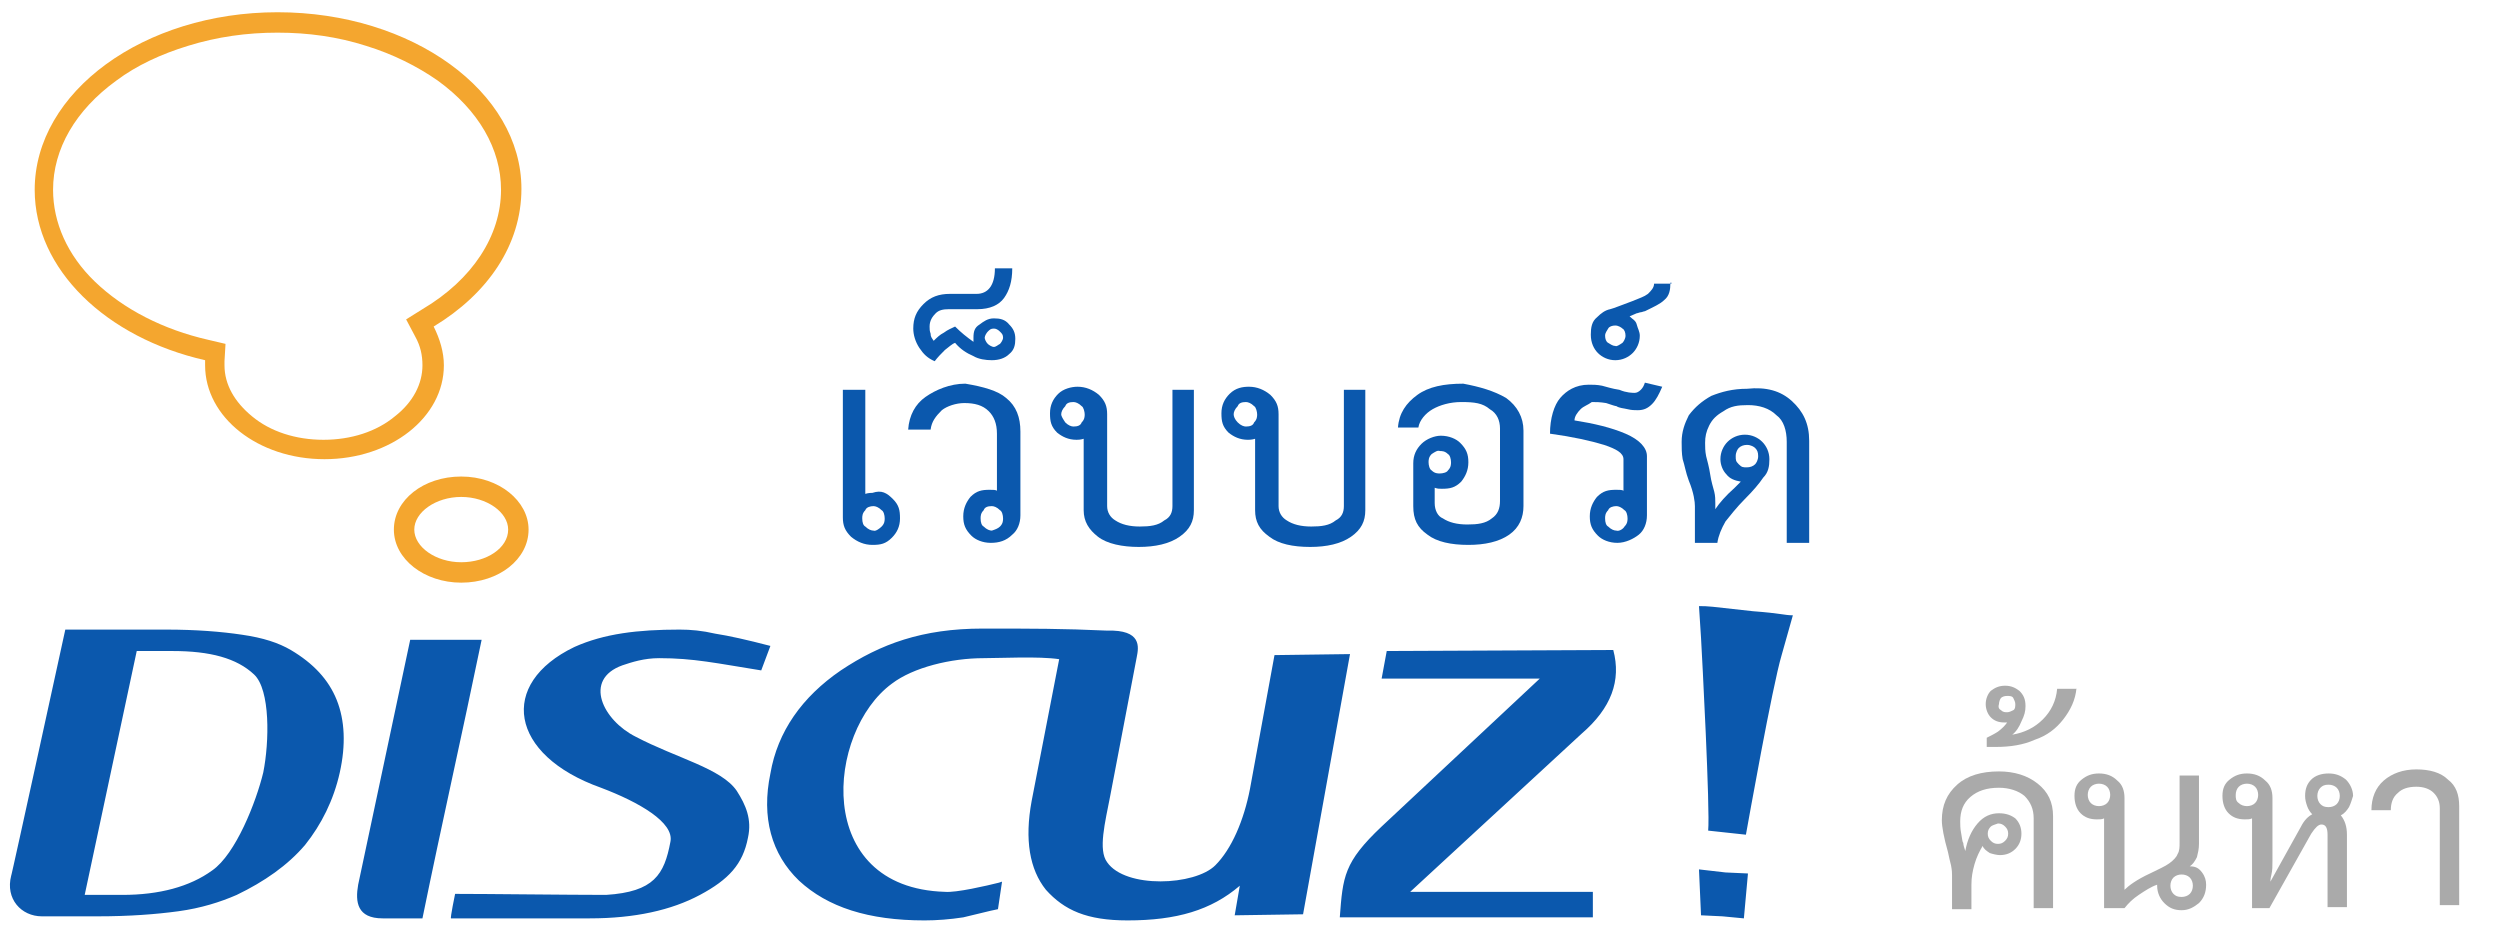 <?xml version="1.0" encoding="utf-8"?>
<!-- Generator: Adobe Illustrator 26.1.0, SVG Export Plug-In . SVG Version: 6.00 Build 0)  -->
<svg version="1.1" id="Layer_1" xmlns="http://www.w3.org/2000/svg" xmlns:xlink="http://www.w3.org/1999/xlink" x="0px" y="0px"
	 width="245px" height="92px" viewBox="0 0 245 92" enable-background="new 0 0 245 92" xml:space="preserve">
<path fill="#0B58AD" d="M13.4,63.8L8.3,87.7H12c3.6,0,6.6-0.8,8.8-2.4c2.3-1.6,4.3-6.7,5-9.6c0.6-3,0.7-8.1-0.9-9.6
	c-1.7-1.6-4.3-2.3-8-2.3C16.8,63.8,13.4,63.8,13.4,63.8z M6.4,61.7h9.9c2.9,0,5.4,0.2,7.4,0.5c2.1,0.3,3.6,0.8,4.8,1.5
	c2.2,1.3,3.7,2.9,4.5,4.9c0.8,2,0.9,4.4,0.3,7.1c-0.6,2.7-1.8,5.1-3.4,7.1c-1.7,2-4,3.6-6.7,4.9c-1.6,0.7-3.5,1.3-5.7,1.6
	c-2.2,0.3-4.8,0.5-7.9,0.5H4.1c-2,0-3.6-1.7-3-4C1.1,86,6.4,61.7,6.4,61.7z M40.2,62.7h7c-1.9,9.2-3.9,18-5.8,27.3h-3.9
	c-2.5,0-2.7-1.6-2.4-3.3C35.1,86.7,40.2,62.7,40.2,62.7z M44.6,87.6c3.3,0,11.1,0.1,14.8,0.1c4.7-0.3,5.7-2,6.3-5.2
	c0.4-1.9-3.1-3.9-6.8-5.3C49.9,74,48.8,67,56.3,63.4c2.9-1.3,6.2-1.7,10.3-1.7c1.1,0,2.2,0.1,3.5,0.4c1.3,0.2,3.1,0.6,5.4,1.2
	l-0.9,2.4c-4.4-0.7-6.6-1.2-10-1.2c-1.5,0-2.7,0.4-3.6,0.7c-3.9,1.4-1.9,5.4,1.3,7c4,2.1,8.4,3.1,9.9,5.3c0.9,1.4,1.5,2.8,1.1,4.6
	c-0.5,2.6-1.9,4.1-4.7,5.6c-2.8,1.5-6.4,2.3-10.8,2.3c-3.1,0-10.5,0-13.6,0C44.1,90,44.6,87.6,44.6,87.6z M111.4,64.4L108.8,78
	c-0.5,2.6-1.2,5.3-0.3,6.5c1.8,2.6,8.6,2.3,10.6,0.3c1.6-1.6,2.8-4.4,3.4-7.5l2.4-13.1l7.4-0.1l-4.6,25.5l-6.7,0.1l0.5-2.9
	c-2.8,2.4-6.2,3.4-11,3.4c-4,0-6.2-1-8-3c-1.6-2-2.1-4.9-1.4-8.7l2.7-13.9c-2-0.3-5.8-0.1-7.4-0.1c-3.2,0-6.9,0.9-9,2.5
	c-6.4,4.7-7.8,20,5.2,20.4c1.1,0.1,4.1-0.6,5.3-0.9l0.3-0.1l-0.4,2.7c-0.6,0.1-2.9,0.7-3.4,0.8c-1.3,0.2-2.6,0.3-3.8,0.3
	c-5.5,0-9.5-1.3-12.3-3.9c-2.7-2.6-3.7-6.2-2.8-10.5c0.7-4.1,3.1-7.5,6.9-10.1c3.9-2.6,8-4.1,13.9-4.1c4.9,0,7.8,0,12.2,0.2
	C111.9,61.7,111.6,63.4,111.4,64.4 M135.9,63.8l22.2-0.1c0.8,3-0.2,5.7-3.1,8.2l-16.8,15.5h17.9l0,2.5h-24.8c0.3-4,0.4-5.4,4.1-8.9
	l15.5-14.5h-15.5L135.9,63.8L135.9,63.8z M168.8,89.8l-2.1-0.1l-0.2-4.5l2.6,0.3l2.2,0.1l-0.4,4.4L168.8,89.8L168.8,89.8z
	 M171.1,81.8l-3.7-0.4c0.2-2-0.6-17.2-0.7-18.9l-0.2-3.1c1,0,0.8,0,5.3,0.5c2.7,0.2,3.1,0.4,3.9,0.4l-1.1,3.9
	C173.7,67.2,171.3,80.7,171.1,81.8"/>
<path fill="#F4A62F" d="M27.2,3.2c3,0,5.9,0.4,8.7,1.3c2.6,0.8,5,2,7,3.4c4,2.9,6.2,6.7,6.2,10.7c0,4.5-2.8,8.8-7.7,11.7l-1.6,1
	l0.9,1.7c0.5,0.9,0.7,1.8,0.7,2.8c0,1.8-0.9,3.6-2.7,5c-1.8,1.5-4.3,2.3-7,2.3s-5.2-0.8-7-2.3c-1.7-1.4-2.7-3.1-2.7-5
	c0-0.1,0-0.3,0-0.4l0.1-1.7l-1.7-0.4c-4.4-1-8.3-3-11.1-5.7c-2.7-2.6-4.1-5.8-4.1-9c0-4,2.2-7.8,6.2-10.7c2-1.5,4.4-2.6,7-3.4
	C21.3,3.6,24.2,3.2,27.2,3.2 M27.2,1.2C14.1,1.2,3.4,9,3.4,18.6c0,7.8,7,14.5,16.7,16.7c0,0.2,0,0.4,0,0.5c0,5.1,5.2,9.2,11.7,9.2
	s11.7-4.1,11.7-9.2c0-1.3-0.4-2.6-1-3.8c5.3-3.2,8.6-8,8.6-13.5C51.1,9,40.4,1.2,27.2,1.2z M45.2,48.7c2.5,0,4.6,1.5,4.6,3.2
	c0,1.8-2.1,3.2-4.6,3.2c-2.5,0-4.6-1.5-4.6-3.2C40.6,50.2,42.7,48.7,45.2,48.7 M45.2,46.7c-3.7,0-6.6,2.3-6.6,5.2
	c0,2.9,3,5.2,6.6,5.2c3.7,0,6.6-2.3,6.6-5.2C51.8,49.1,48.9,46.7,45.2,46.7z"/>
<g>
	<path fill="#AAAAAA" d="M199.7,76.8c1,0.8,1.5,1.8,1.5,3.2v9h-1.9v-8.8c0-0.9-0.3-1.6-0.9-2.2c-0.6-0.5-1.5-0.8-2.5-0.8
		c-1.2,0-2.1,0.3-2.8,0.9c-0.7,0.6-1,1.4-1,2.4c0,0.3,0,0.7,0.1,1.2c0.1,0.5,0.1,0.8,0.2,0.9c0,0.2,0.1,0.5,0.2,0.8
		c0.2-1.1,0.6-2,1.2-2.7s1.3-1,2.1-1c0.7,0,1.2,0.2,1.6,0.5c0.4,0.4,0.6,0.9,0.6,1.5c0,0.6-0.2,1.1-0.6,1.5s-0.9,0.6-1.5,0.6
		c-0.3,0-0.7-0.1-1-0.2c-0.3-0.2-0.6-0.4-0.7-0.7c-0.3,0.5-0.6,1.1-0.8,1.8c-0.2,0.7-0.3,1.3-0.3,2v2.4h-1.9v-3.3c0-0.2,0-0.5-0.1-1
		c-0.1-0.4-0.2-0.8-0.3-1.3c-0.4-1.4-0.6-2.5-0.6-3.1c0-1.5,0.5-2.6,1.5-3.5c1-0.9,2.4-1.3,4.1-1.3C197.4,75.6,198.7,76,199.7,76.8z
		 M195.1,81c-0.2,0.2-0.3,0.4-0.3,0.7s0.1,0.5,0.3,0.7c0.2,0.2,0.4,0.3,0.7,0.3c0.3,0,0.5-0.1,0.7-0.3c0.2-0.2,0.3-0.4,0.3-0.7
		s-0.1-0.5-0.3-0.7c-0.2-0.2-0.4-0.3-0.7-0.3C195.5,80.8,195.2,80.9,195.1,81z"/>
	<path fill="#AAAAAA" d="M203.5,67.4c-0.1,1.2-0.6,2.2-1.3,3.1c-0.7,0.9-1.6,1.6-2.8,2c-1.1,0.5-2.4,0.7-3.8,0.7h-0.9v-0.9
		c0.4-0.2,0.8-0.4,1.1-0.6c0.4-0.3,0.7-0.6,0.9-0.9c-0.1,0-0.2,0-0.3,0c-0.6,0-1-0.2-1.3-0.5s-0.5-0.8-0.5-1.3c0-0.5,0.2-1,0.5-1.3
		c0.4-0.3,0.8-0.5,1.4-0.5c0.6,0,1,0.2,1.4,0.5c0.4,0.4,0.6,0.8,0.6,1.5c0,0.5-0.1,0.9-0.4,1.5c-0.2,0.5-0.5,1-0.9,1.3
		c1.2-0.2,2.2-0.7,3-1.5c0.8-0.8,1.3-1.8,1.4-3H203.5z M196.1,69.6c0.2,0.2,0.4,0.2,0.6,0.2c0.2,0,0.4-0.1,0.6-0.2s0.2-0.4,0.2-0.6
		c0-0.2-0.1-0.4-0.2-0.6s-0.4-0.2-0.6-0.2c-0.3,0-0.5,0.1-0.6,0.2s-0.2,0.4-0.2,0.6C195.8,69.3,195.9,69.5,196.1,69.6z"/>
	<path fill="#AAAAAA" d="M215.8,85.5c0.3,0.4,0.4,0.8,0.4,1.2c0,0.7-0.2,1.3-0.7,1.8c-0.5,0.4-1,0.7-1.7,0.7c-0.7,0-1.2-0.2-1.7-0.7
		c-0.4-0.4-0.7-1-0.7-1.7v-0.1c-0.6,0.2-1.2,0.6-1.8,1s-1,0.8-1.4,1.3h-2v-8.8c-0.2,0.1-0.4,0.1-0.7,0.1c-0.7,0-1.2-0.2-1.6-0.6
		c-0.4-0.4-0.6-1-0.6-1.7c0-0.7,0.2-1.2,0.7-1.6c0.5-0.4,1-0.6,1.7-0.6c0.7,0,1.3,0.2,1.8,0.7c0.5,0.4,0.7,1,0.7,1.7v9
		c0.4-0.4,1.2-1,2.5-1.6c0.8-0.4,1.5-0.7,1.9-1s0.7-0.6,0.8-0.9c0.2-0.3,0.2-0.7,0.2-1.1v-6.6h1.9v6.7c0,0.5-0.1,0.9-0.2,1.3
		c-0.2,0.4-0.4,0.7-0.7,0.9C215.2,84.9,215.5,85.1,215.8,85.5z M204.9,78.7c0.2,0.2,0.5,0.3,0.8,0.3c0.3,0,0.6-0.1,0.8-0.3
		s0.3-0.5,0.3-0.8s-0.1-0.6-0.3-0.8c-0.2-0.2-0.5-0.3-0.8-0.3c-0.3,0-0.6,0.1-0.8,0.3c-0.2,0.2-0.3,0.5-0.3,0.8
		S204.7,78.5,204.9,78.7z M214.6,87.6c0.2-0.2,0.3-0.5,0.3-0.8c0-0.3-0.1-0.6-0.3-0.8c-0.2-0.2-0.5-0.3-0.8-0.3
		c-0.3,0-0.6,0.1-0.8,0.3c-0.2,0.2-0.3,0.5-0.3,0.8c0,0.3,0.1,0.6,0.3,0.8c0.2,0.2,0.4,0.3,0.8,0.3
		C214.1,87.9,214.4,87.8,214.6,87.6z"/>
	<path fill="#AAAAAA" d="M230.2,79.1c-0.2,0.3-0.4,0.6-0.8,0.8c0.4,0.5,0.6,1.1,0.6,1.9v7.1h-1.9v-7.1c0-0.7-0.2-1-0.6-1
		c-0.3,0-0.6,0.3-1,0.9l-4.1,7.3h-1.7v-8.8c-0.2,0.1-0.4,0.1-0.7,0.1c-0.7,0-1.2-0.2-1.6-0.6c-0.4-0.4-0.6-1-0.6-1.7
		c0-0.7,0.2-1.2,0.7-1.6c0.5-0.4,1-0.6,1.7-0.6c0.7,0,1.3,0.2,1.8,0.7c0.5,0.4,0.7,1,0.7,1.7v6.2c0,0.5,0,0.9-0.1,1.3
		s-0.1,0.6-0.1,0.7l3-5.4c0.3-0.6,0.7-1,1.1-1.2c-0.2-0.2-0.4-0.5-0.5-0.8c-0.1-0.3-0.2-0.6-0.2-1c0-0.7,0.2-1.2,0.6-1.6
		c0.4-0.4,1-0.6,1.7-0.6c0.7,0,1.2,0.2,1.7,0.6c0.4,0.4,0.7,1,0.7,1.6C230.5,78.3,230.4,78.7,230.2,79.1z M219.4,78.7
		c0.2,0.2,0.5,0.3,0.8,0.3c0.3,0,0.6-0.1,0.8-0.3s0.3-0.5,0.3-0.8s-0.1-0.6-0.3-0.8c-0.2-0.2-0.5-0.3-0.8-0.3
		c-0.3,0-0.6,0.1-0.8,0.3c-0.2,0.2-0.3,0.5-0.3,0.8S219.1,78.5,219.4,78.7z M227.4,77.2c-0.2,0.2-0.3,0.5-0.3,0.8s0.1,0.6,0.3,0.8
		c0.2,0.2,0.4,0.3,0.8,0.3c0.3,0,0.6-0.1,0.8-0.3s0.3-0.5,0.3-0.8s-0.1-0.6-0.3-0.8c-0.2-0.2-0.5-0.3-0.8-0.3
		C227.8,76.9,227.6,77,227.4,77.2z"/>
	<path fill="#AAAAAA" d="M239.1,79.2c0-0.6-0.2-1.1-0.6-1.5c-0.4-0.4-1-0.6-1.7-0.6c-0.8,0-1.4,0.2-1.8,0.6c-0.5,0.4-0.7,1-0.7,1.7
		h-1.9c0-1.2,0.4-2.2,1.2-2.9c0.8-0.7,1.9-1.1,3.2-1.1c1.3,0,2.4,0.3,3.1,1c0.8,0.6,1.1,1.5,1.1,2.6v9.7h-1.9V79.2z"/>
</g>
<g>
	<path fill="#0B58AD" d="M87.5,48.9c0.6,0.6,0.7,1.1,0.7,1.9s-0.3,1.4-0.8,1.9c-0.6,0.6-1.1,0.7-1.9,0.7c-0.8,0-1.5-0.3-2.1-0.8
		c-0.6-0.6-0.8-1.1-0.8-1.9V38.2h2.2v10.2c0.3-0.1,0.6-0.1,0.7-0.1C86.4,48,86.9,48.3,87.5,48.9z M86.4,51.6
		c0.3-0.3,0.3-0.6,0.3-0.8c0-0.3-0.1-0.7-0.3-0.8c-0.3-0.3-0.6-0.4-0.8-0.4c-0.3,0-0.7,0.1-0.8,0.4c-0.3,0.3-0.3,0.6-0.3,0.8
		c0,0.4,0.1,0.7,0.3,0.8c0.3,0.3,0.6,0.4,0.8,0.4C85.8,52.1,86.2,51.8,86.4,51.6z"/>
	<path fill="#0B58AD" d="M98.6,39c1,0.8,1.4,1.9,1.4,3.3v8.2c0,0.8-0.3,1.5-0.8,1.9c-0.6,0.6-1.3,0.8-2.1,0.8s-1.5-0.3-1.9-0.7
		c-0.6-0.6-0.8-1.1-0.8-1.9s0.3-1.4,0.7-1.9c0.6-0.6,1.1-0.7,1.9-0.7c0.3,0,0.6,0,0.7,0.1v-5.6c0-1-0.3-1.7-0.8-2.2
		c-0.6-0.6-1.4-0.8-2.4-0.8c-0.8,0-1.7,0.3-2.2,0.7c-0.6,0.6-1,1.1-1.1,1.9h-2.2c0.1-1.4,0.7-2.5,1.7-3.2s2.4-1.3,3.9-1.3
		C96.4,37.9,97.8,38.3,98.6,39z M98,51.6c0.3-0.3,0.3-0.6,0.3-0.8c0-0.3-0.1-0.7-0.3-0.8c-0.3-0.3-0.6-0.4-0.8-0.4
		c-0.4,0-0.7,0.1-0.8,0.4c-0.3,0.3-0.3,0.6-0.3,0.8c0,0.4,0.1,0.7,0.3,0.8c0.3,0.3,0.6,0.4,0.8,0.4C97.5,51.9,97.8,51.8,98,51.6z"/>
	<path fill="#0B58AD" d="M98.9,31.8c0.4,0.4,0.6,0.8,0.6,1.4c0,0.6-0.1,1.1-0.6,1.5c-0.4,0.4-1,0.6-1.7,0.6c-0.6,0-1.3-0.1-1.8-0.4
		c-0.7-0.3-1.3-0.7-1.8-1.3c-0.3,0.1-0.6,0.4-1,0.7c-0.4,0.4-0.7,0.7-1,1.1c-0.7-0.3-1.1-0.7-1.5-1.3c-0.4-0.6-0.6-1.3-0.6-1.9
		c0-1,0.3-1.7,1-2.4c0.7-0.7,1.5-1,2.6-1h2.6c1.1,0,1.8-0.8,1.8-2.5h1.7c0,1.3-0.3,2.2-0.8,2.9s-1.4,1.1-2.6,1.1H93
		c-0.6,0-1,0.1-1.3,0.4c-0.3,0.3-0.6,0.7-0.6,1.3c0,0.3,0,0.4,0.1,0.7c0,0.3,0.1,0.4,0.3,0.7c0.3-0.3,0.6-0.6,1-0.8
		c0.4-0.3,0.7-0.4,1.1-0.6c0.6,0.6,1.1,1,1.8,1.5c0-0.1,0-0.3,0-0.4c0-0.6,0.1-1,0.6-1.3c0.4-0.3,0.8-0.6,1.4-0.6
		C98,31.2,98.5,31.3,98.9,31.8z M98,33.7c0.1-0.1,0.3-0.4,0.3-0.6c0-0.3-0.1-0.4-0.3-0.6s-0.4-0.3-0.6-0.3c-0.3,0-0.4,0.1-0.6,0.3
		c-0.1,0.1-0.3,0.4-0.3,0.6c0,0.1,0.1,0.4,0.3,0.6c0.1,0.1,0.4,0.3,0.6,0.3C97.6,34,97.8,33.8,98,33.7z"/>
	<path fill="#0B58AD" d="M117,38.2V50c0,1.1-0.4,1.9-1.4,2.6s-2.4,1-4,1s-3.1-0.3-4-1s-1.4-1.5-1.4-2.6v-7c-0.3,0.1-0.6,0.1-0.7,0.1
		c-0.8,0-1.4-0.3-1.9-0.7c-0.6-0.6-0.7-1.1-0.7-1.9s0.3-1.4,0.8-1.9s1.3-0.7,1.9-0.7c0.8,0,1.5,0.3,2.1,0.8c0.6,0.6,0.8,1.1,0.8,1.9
		v9c0,0.6,0.3,1.1,0.8,1.4c0.6,0.4,1.4,0.6,2.4,0.6s1.8-0.1,2.4-0.6c0.6-0.3,0.8-0.8,0.8-1.4V38.2C114.9,38.2,117,38.2,117,38.2z
		 M104.4,41.4c0.3,0.3,0.6,0.4,0.8,0.4c0.4,0,0.7-0.1,0.8-0.4c0.3-0.3,0.3-0.6,0.3-0.8s-0.1-0.7-0.3-0.8c-0.3-0.3-0.6-0.4-0.8-0.4
		c-0.4,0-0.7,0.1-0.8,0.4c-0.3,0.3-0.4,0.6-0.4,0.8S104.2,41.1,104.4,41.4z"/>
	<path fill="#0B58AD" d="M133.8,38.2V50c0,1.1-0.4,1.9-1.4,2.6s-2.4,1-4,1c-1.7,0-3.1-0.3-4-1c-1-0.7-1.4-1.5-1.4-2.6v-7
		c-0.3,0.1-0.6,0.1-0.7,0.1c-0.8,0-1.4-0.3-1.9-0.7c-0.6-0.6-0.7-1.1-0.7-1.9s0.3-1.4,0.8-1.9c0.6-0.6,1.3-0.7,1.9-0.7
		c0.8,0,1.5,0.3,2.1,0.8c0.6,0.6,0.8,1.1,0.8,1.9v9c0,0.6,0.3,1.1,0.8,1.4c0.6,0.4,1.4,0.6,2.4,0.6c1,0,1.8-0.1,2.4-0.6
		c0.6-0.3,0.8-0.8,0.8-1.4V38.2C131.7,38.2,133.8,38.2,133.8,38.2z M121.3,41.4c0.3,0.3,0.6,0.4,0.8,0.4c0.4,0,0.7-0.1,0.8-0.4
		c0.3-0.3,0.3-0.6,0.3-0.8s-0.1-0.7-0.3-0.8c-0.3-0.3-0.6-0.4-0.8-0.4c-0.4,0-0.7,0.1-0.8,0.4c-0.3,0.3-0.4,0.6-0.4,0.8
		S121,41.1,121.3,41.4z"/>
	<path fill="#0B58AD" d="M147.6,39c1.1,0.8,1.7,1.9,1.7,3.2v7.4c0,1.1-0.4,2.1-1.4,2.8s-2.4,1-4,1c-1.7,0-3.1-0.3-4-1
		c-1-0.7-1.4-1.5-1.4-2.8v-4.2c0-0.8,0.3-1.4,0.8-1.9s1.3-0.8,1.9-0.8c0.8,0,1.5,0.3,1.9,0.7c0.6,0.6,0.8,1.1,0.8,1.9
		c0,0.8-0.3,1.4-0.7,1.9c-0.6,0.6-1.1,0.7-1.9,0.7c-0.3,0-0.4,0-0.7-0.1v1.5c0,0.7,0.3,1.3,0.8,1.5c0.6,0.4,1.4,0.6,2.4,0.6
		s1.8-0.1,2.4-0.6c0.6-0.4,0.8-1,0.8-1.7V42c0-0.8-0.3-1.5-1-1.9c-0.7-0.6-1.5-0.7-2.8-0.7c-1.1,0-2.1,0.3-2.8,0.7
		c-0.7,0.4-1.3,1.1-1.4,1.8H137c0.1-1.4,0.8-2.4,1.9-3.2c1.1-0.8,2.6-1.1,4.5-1.1C145,37.9,146.4,38.3,147.6,39z M140.3,44.5
		c-0.3,0.3-0.3,0.6-0.3,0.8c0,0.3,0.1,0.7,0.3,0.8c0.3,0.3,0.6,0.3,0.8,0.3c0.3,0,0.7-0.1,0.8-0.3c0.3-0.3,0.3-0.6,0.3-0.8
		c0-0.3-0.1-0.7-0.3-0.8c-0.3-0.3-0.6-0.3-0.8-0.3C140.9,44.1,140.6,44.3,140.3,44.5z"/>
	<path fill="#0B58AD" d="M154.9,40.1c-0.3,0.3-0.6,0.7-0.6,1.1c1.9,0.3,3.6,0.7,5,1.3c1.4,0.6,2.1,1.4,2.1,2.2v5.8
		c0,0.8-0.3,1.5-0.8,1.9s-1.3,0.8-2.1,0.8s-1.5-0.3-1.9-0.7c-0.6-0.6-0.8-1.1-0.8-1.9c0-0.8,0.3-1.4,0.7-1.9
		c0.6-0.6,1.1-0.7,1.9-0.7c0.3,0,0.6,0,0.7,0.1V45c0-0.6-0.7-1-1.9-1.4c-1.3-0.4-3.1-0.8-5.3-1.1c0-1.5,0.4-2.8,1-3.5
		s1.5-1.3,2.8-1.3c0.4,0,0.8,0,1.3,0.1c0.4,0.1,1,0.3,1.7,0.4c0.7,0.3,1.3,0.3,1.5,0.3s0.4-0.1,0.6-0.3s0.3-0.4,0.4-0.7l1.7,0.4
		c-0.3,0.7-0.6,1.3-1,1.7s-0.8,0.6-1.4,0.6c-0.3,0-0.6,0-1-0.1c-0.4-0.1-0.8-0.1-1.1-0.3c-0.1,0-0.4-0.1-1-0.3
		c-0.6-0.1-1-0.1-1.4-0.1C155.6,39.7,155.2,39.8,154.9,40.1z M159.2,51.6c0.3-0.3,0.3-0.6,0.3-0.8c0-0.3-0.1-0.7-0.3-0.8
		c-0.3-0.3-0.6-0.4-0.8-0.4c-0.3,0-0.7,0.1-0.8,0.4c-0.3,0.3-0.3,0.6-0.3,0.8c0,0.4,0.1,0.7,0.3,0.8c0.3,0.3,0.6,0.4,0.8,0.4
		C158.7,52.1,159.1,51.8,159.2,51.6z"/>
	<path fill="#0B58AD" d="M163.7,27.7c0,0.7-0.1,1.3-0.6,1.7c-0.4,0.4-1.1,0.7-1.9,1.1c-0.1,0-0.3,0.1-0.4,0.1
		c-0.1,0-0.3,0.1-0.4,0.1l-0.7,0.3c0.3,0.3,0.6,0.4,0.7,0.8c0.1,0.4,0.3,0.7,0.3,1.1c0,0.7-0.3,1.3-0.7,1.7c-0.4,0.4-1,0.7-1.7,0.7
		c-0.7,0-1.3-0.3-1.7-0.7s-0.7-1-0.7-1.8c0-0.7,0.1-1.3,0.6-1.7c0.4-0.4,0.8-0.7,1.3-0.8c0.4-0.1,1.1-0.4,2.2-0.8
		c0.7-0.3,1.1-0.4,1.5-0.7c0.3-0.3,0.6-0.6,0.6-1h1.7V27.7z M159,33.6c0.1-0.1,0.3-0.4,0.3-0.7s-0.1-0.6-0.3-0.7
		c-0.1-0.1-0.4-0.3-0.7-0.3c-0.3,0-0.6,0.1-0.7,0.3s-0.3,0.4-0.3,0.7s0.1,0.6,0.3,0.7s0.4,0.3,0.7,0.3C158.4,34,158.7,33.8,159,33.6
		z"/>
	<path fill="#0B58AD" d="M175.6,39.3c1.1,1,1.7,2.2,1.7,3.9v10h-2.2v-9.9c0-1.1-0.3-2.1-1-2.6c-0.7-0.7-1.7-1-2.8-1
		c-1,0-1.7,0.1-2.4,0.6c-0.7,0.4-1.1,0.8-1.4,1.4s-0.4,1.1-0.4,1.7c0,0.4,0,0.8,0.1,1.3c0.1,0.4,0.3,1.1,0.4,1.8s0.3,1.3,0.4,1.7
		c0.1,0.4,0.1,0.8,0.1,1.1v0.6c0.4-0.6,1-1.3,1.9-2.1l0.6-0.6c-0.6-0.1-1.1-0.3-1.4-0.7c-0.4-0.4-0.6-1-0.6-1.5
		c0-0.7,0.3-1.3,0.7-1.7c0.4-0.4,1-0.7,1.7-0.7c0.7,0,1.3,0.3,1.7,0.7c0.4,0.4,0.7,1,0.7,1.7s-0.1,1.3-0.6,1.8
		c-0.4,0.6-1,1.3-1.8,2.1s-1.5,1.7-1.9,2.2c-0.4,0.7-0.7,1.4-0.8,2.1h-2.2v-3.6c0-0.4-0.1-1.3-0.6-2.5c-0.3-0.8-0.4-1.5-0.6-2.1
		c-0.1-0.6-0.1-1.1-0.1-1.7c0-1,0.3-1.8,0.7-2.6c0.6-0.8,1.3-1.4,2.2-1.9c1-0.4,2.1-0.7,3.5-0.7C173.1,37.9,174.5,38.3,175.6,39.3z
		 M170.4,45.5c0.3,0.3,0.4,0.3,0.8,0.3c0.3,0,0.6-0.1,0.8-0.3c0.1-0.1,0.3-0.4,0.3-0.8s-0.1-0.6-0.3-0.8c-0.1-0.1-0.4-0.3-0.8-0.3
		c-0.3,0-0.6,0.1-0.8,0.3c-0.1,0.1-0.3,0.4-0.3,0.8C170.1,45.1,170.1,45.2,170.4,45.5z"/>
</g>
</svg>
